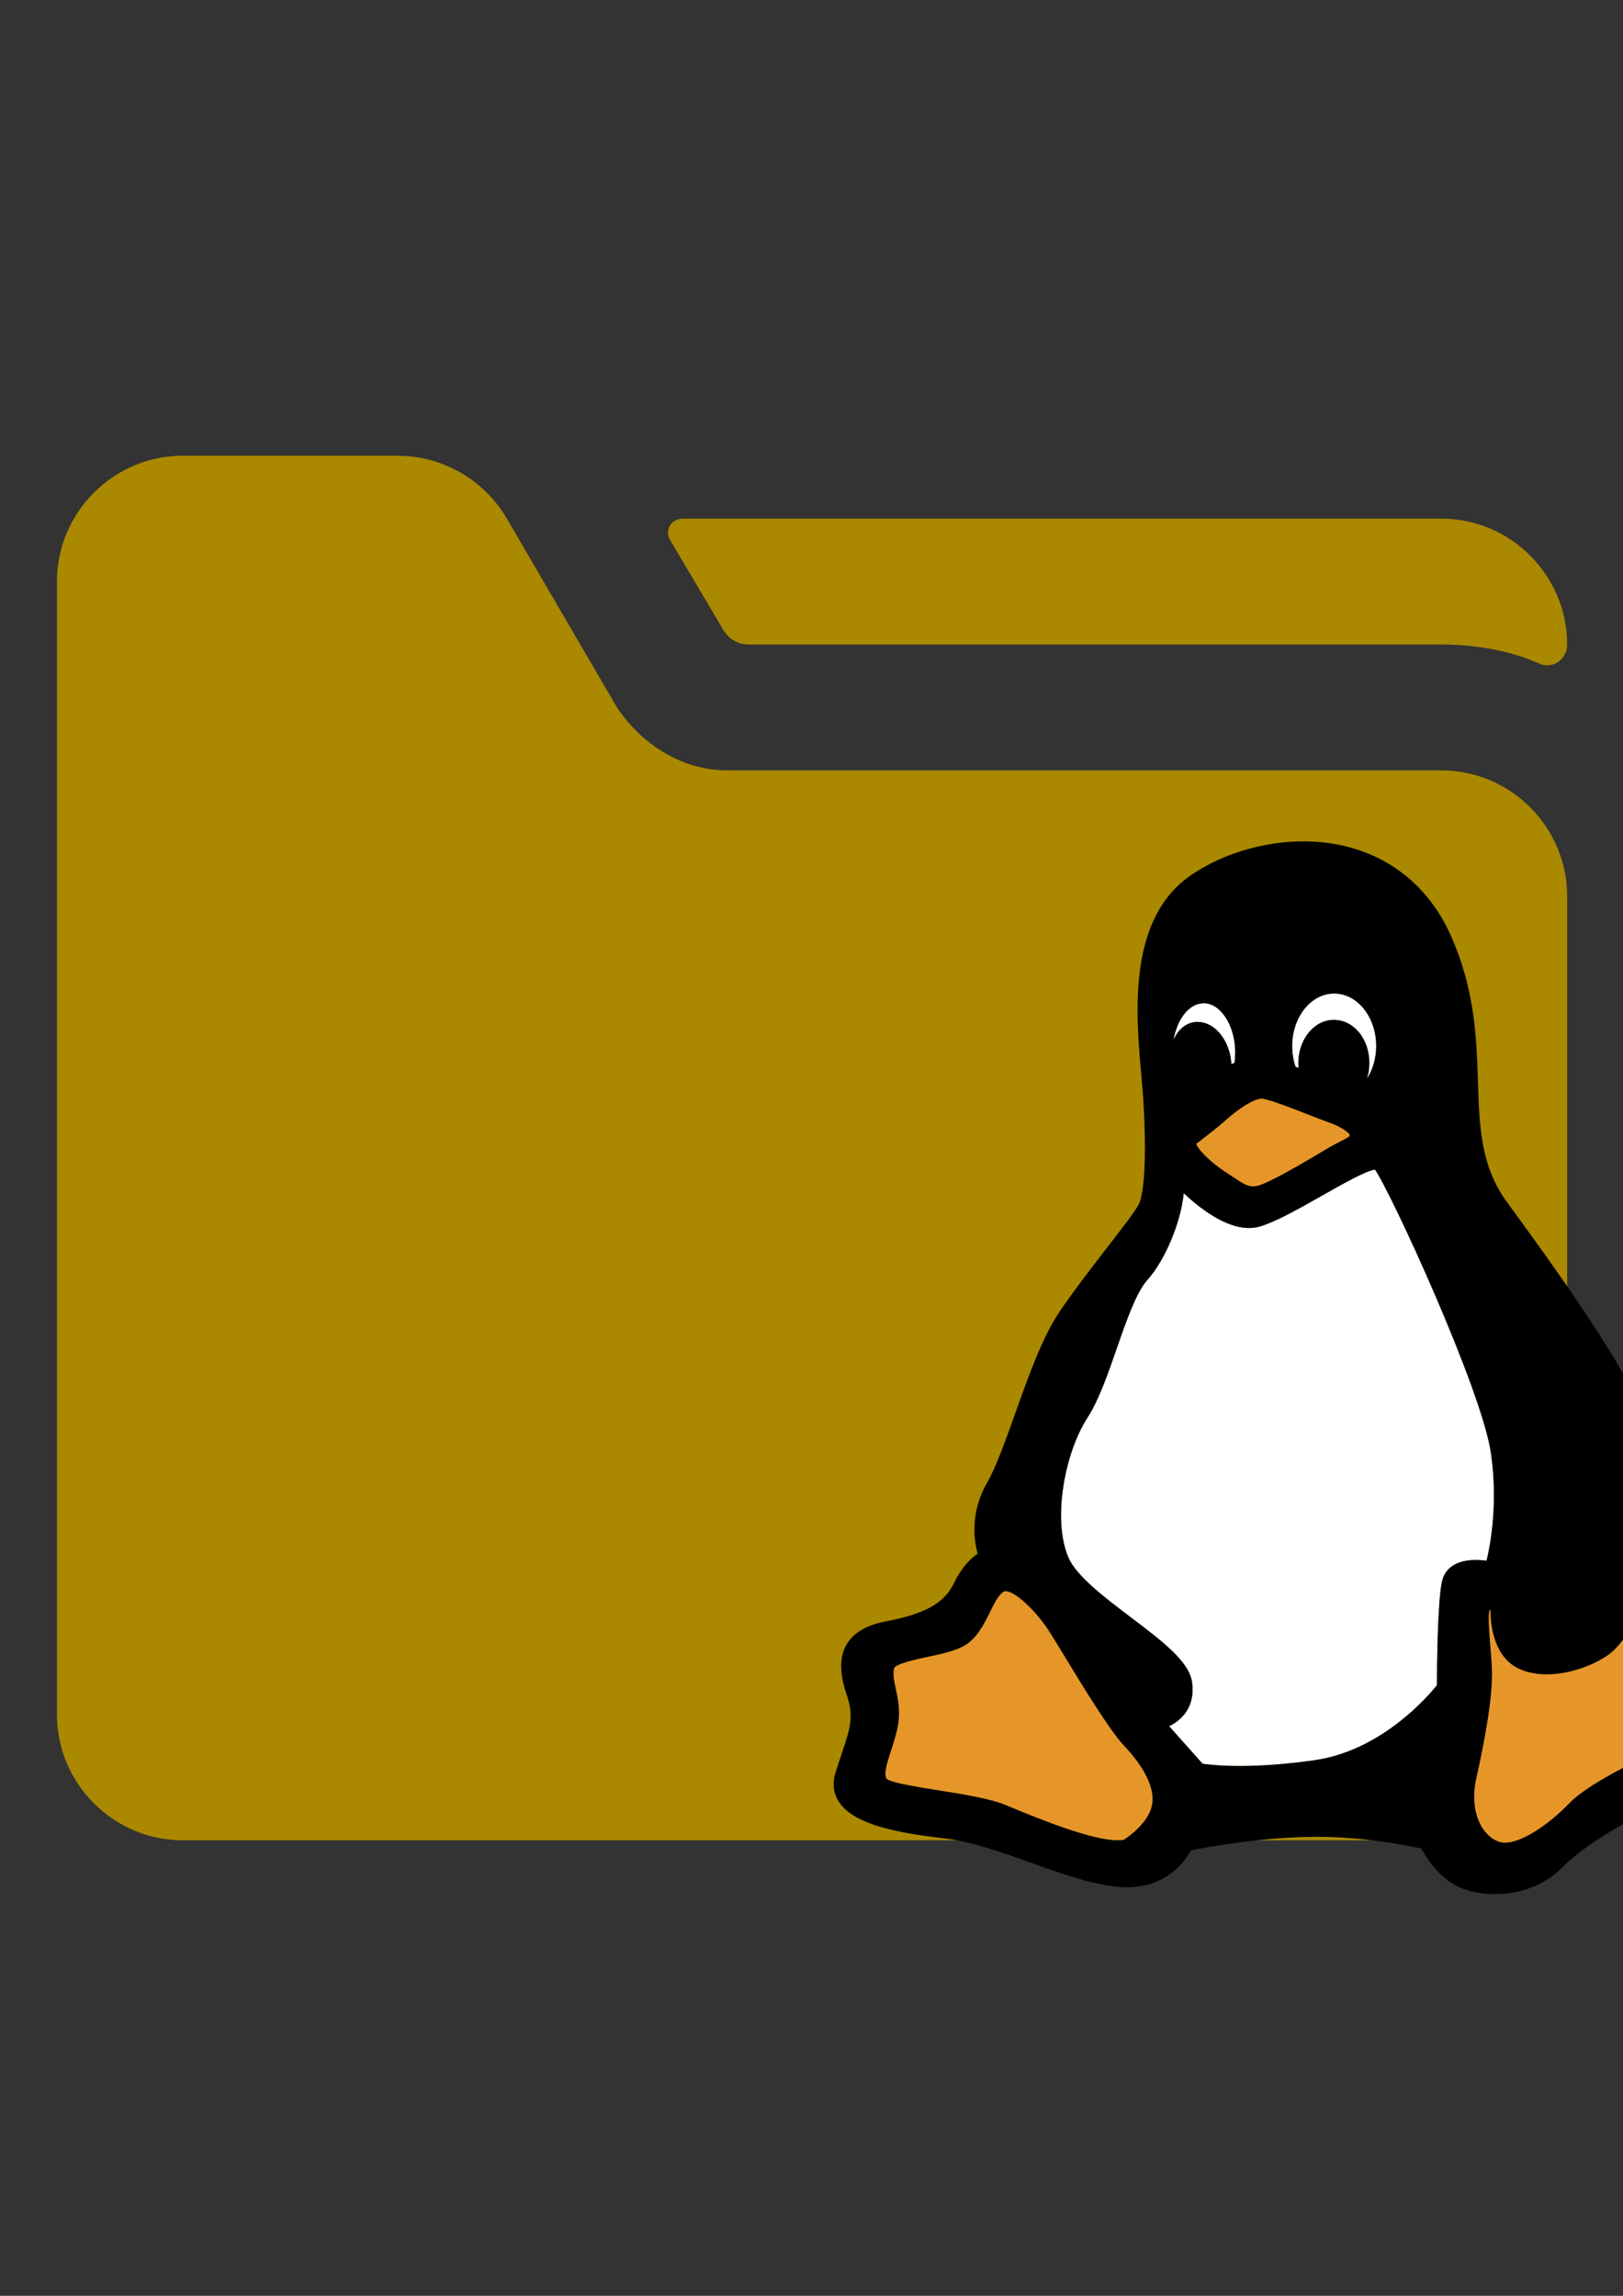 <?xml version="1.0" encoding="UTF-8" standalone="no"?>
<!-- Created with Inkscape (http://www.inkscape.org/) -->

<svg
   width="210mm"
   height="297mm"
   viewBox="0 0 210 297"
   version="1.1"
   id="svg5"
   inkscape:version="1.1.2 (0a00cf5339, 2022-02-04)"
   sodipodi:docname="linux-close.svg"
   xmlns:inkscape="http://www.inkscape.org/namespaces/inkscape"
   xmlns:sodipodi="http://sodipodi.sourceforge.net/DTD/sodipodi-0.dtd"
   xmlns="http://www.w3.org/2000/svg"
   xmlns:svg="http://www.w3.org/2000/svg">
  <rect x="0" y="0" width="210" height="297" fill="#333333" stroke="none"/>
  <sodipodi:namedview
     id="namedview7"
     pagecolor="#505050"
     bordercolor="#eeeeee"
     borderopacity="1"
     inkscape:pageshadow="0"
     inkscape:pageopacity="0"
     inkscape:pagecheckerboard="0"
     inkscape:document-units="mm"
     showgrid="false"
     inkscape:zoom="0.72782688"
     inkscape:cx="397.07245"
     inkscape:cy="561.25984"
     inkscape:window-width="1920"
     inkscape:window-height="1006"
     inkscape:window-x="0"
     inkscape:window-y="0"
     inkscape:window-maximized="1"
     inkscape:current-layer="layer1" />
  <defs
     id="defs2" />
  <g
     inkscape:label="Layer 1"
     inkscape:groupmode="layer"
     id="layer1">
    <g
       style="fill:#aa8800"
       id="g108"
       transform="matrix(4.071,0,0,4.071,-0.775,42.667)">
      <g
         id="g97"
         style="fill:#aa8800">
        <path
           d="M 46,14 H 23.3 c -1.4,0 -2.7,-0.8 -3.5,-2 L 16.3,6 C 15.6,4.8 14.3,4 12.8,4 H 6 C 3.8,4 2,5.8 2,8 v 8 28 c 0,2.2 1.8,4 4,4 h 40 c 2.2,0 4,-1.8 4,-4 V 18 c 0,-2.2 -1.8,-4 -4,-4 z"
           id="path93"
           style="fill:#aa8800" />
        <path
           d="M 46,6 H 21.9 c -0.4,0 -0.6,0.4 -0.4,0.7 l 1.6,2.7 C 23.3,9.8 23.6,10 24,10 h 22 c 1.1,0 2.2,0.2 3.1,0.6 0.4,0.2 0.9,-0.1 0.9,-0.6 v 0 C 50,7.8 48.2,6 46,6 Z"
           id="path95"
           style="fill:#aa8800" />
      </g>
    </g>
    <g
       id="g215"
       transform="matrix(0.271,0,0,0.266,97.741,108.845)">
      <g
         id="g189">
        <path
           style="fill:#ffffff"
           d="m 259.345,110.181 c -0.076,-0.789 -0.112,-1.578 -0.112,-2.369 0,-11.578 7.584,-20.997 16.903,-20.997 9.537,0 17.007,9.223 17.007,20.997 0,2.666 -0.401,5.236 -1.148,7.61 2.795,-4.442 4.412,-10.032 4.412,-15.892 0,-14.079 -9,-25.535 -20.06,-25.535 -11.063,0 -20.06,11.455 -20.06,25.535 0,3.461 0.542,6.849 1.615,10.099 0.467,0.178 0.949,0.363 1.443,0.552 z"
           id="path183" />
        <path
           style="fill:#ffffff"
           d="m 209.407,87.924 c 0.604,-0.092 1.157,-0.134 1.707,-0.134 7.418,0 14.069,7.281 15.812,17.311 0.175,1.1 0.285,2.196 0.334,3.277 0.482,-0.245 0.972,-0.475 1.471,-0.688 0.245,-1.739 0.364,-3.369 0.364,-5.006 0,-12.986 -6.879,-23.957 -15.019,-23.957 -6.933,0 -12.775,7.636 -14.44,17.95 1.896,-4.704 5.357,-8.02 9.771,-8.753 z"
           id="path185" />
        <path
           style="fill:#ffffff"
           d="m 349.093,349.859 c 1.865,-7.908 5.575,-28.1 2.063,-52.525 -4.438,-30.87 -47.875,-126.994 -55.35,-137.727 -4.36,0.609 -15.946,7.304 -25.342,12.733 -10.896,6.295 -22.166,12.807 -29.829,15.019 -1.6,0.453 -3.273,0.677 -4.997,0.677 -11.199,0 -23.32,-9.468 -31.135,-16.926 -1.365,14.472 -9.078,32.835 -17.423,42.273 -5.271,6.045 -9.982,19.854 -14.538,33.21 -4.22,12.367 -8.583,25.157 -13.925,33.592 -10.809,16.842 -17.009,49.555 -9.144,68.159 3.806,9.018 17.62,19.668 29.807,29.062 14.905,11.491 27.776,21.413 29.196,31.419 1.657,11.831 -4.635,18.388 -10.927,21.497 l 15.961,18.263 c 2.466,0.374 8.405,1.091 17.712,1.091 10.886,0 22.97,-0.952 35.907,-2.834 31.763,-4.705 53.886,-30.88 58.261,-36.438 0.023,-7.363 0.248,-40.123 2.396,-50.366 0.834,-3.945 4.037,-10.547 16.136,-10.547 1.881,-0.003 3.672,0.162 5.171,0.368 z"
           id="path187" />
      </g>
      <g
         id="g197">
        <path
           style="fill:#e69629"
           d="m 210.488,147.081 c 0.623,2.422 6.136,8.617 14.71,14.242 1.217,0.781 2.359,1.558 3.431,2.286 4.756,3.232 6.871,4.559 10.29,4.098 5.034,-0.66 23.579,-11.904 31.499,-16.706 l 1.971,-1.194 c 2.949,-1.796 5.306,-3.023 7.2,-4.009 3.75,-1.951 4.089,-2.266 4.249,-2.978 -0.425,-1.103 -3.926,-4.056 -10.641,-6.364 -2.134,-0.764 -5.162,-1.974 -8.67,-3.374 -7.589,-3.03 -17.984,-7.176 -22.197,-7.922 -0.18,-0.034 -0.349,-0.045 -0.539,-0.045 -3.586,0 -10.831,4.499 -18.031,11.194 -3.549,3.204 -10.477,8.611 -13.272,10.772 z"
           id="path191" />
        <path
           style="fill:#e69629"
           d="m 147.149,395.532 c -3.119,-5.222 -5.815,-9.735 -7.27,-11.984 -5.738,-8.931 -15.696,-18.907 -20.442,-18.907 -0.416,0 -0.635,0.097 -0.777,0.181 -2.533,1.442 -4.662,5.837 -6.723,10.084 -2.847,5.875 -6.075,12.535 -12.036,16.146 -4.41,2.676 -11.152,4.138 -17.668,5.555 -4.637,1.007 -15.493,3.362 -16.003,5.562 -0.703,2.968 -0.049,6.033 0.781,9.913 0.977,4.578 2.196,10.274 1.158,17.267 -0.732,4.386 -2.063,8.575 -3.354,12.627 -1.793,5.637 -3.826,12.03 -2.073,13.995 2.162,1.909 15.207,4.019 24.731,5.562 11.972,1.937 24.351,3.942 31.932,7.118 l 2.009,0.846 c 13.579,5.706 38.854,16.329 51.622,16.329 1.162,0 2.152,-0.094 2.951,-0.274 2.202,-1.482 11.531,-8.184 13.284,-16.424 2.394,-10.619 -7.338,-23.005 -13.349,-29.444 -6.672,-7.165 -19.445,-28.544 -28.773,-44.152 z"
           id="path193" />
        <path
           style="fill:#e69629"
           d="m 435.761,420.974 -1.556,-0.819 c -10.688,-5.65 -16.307,-20.984 -15.563,-32.542 0.139,-2.129 -0.126,-3.78 -0.557,-5.045 -1.974,3.247 -4.793,7.348 -8.143,10.697 -5.691,5.692 -19.584,11.833 -32.105,11.833 -4.67,0 -8.927,-0.823 -12.652,-2.448 -12.498,-5.451 -14.202,-21.081 -14.234,-28.917 -0.185,0.052 -0.354,0.112 -0.505,0.183 -0.764,2.701 -0.024,11.806 0.475,17.935 0.267,3.279 0.542,6.669 0.705,9.78 0.708,13.708 -3.658,36.958 -7.447,54.049 -3.597,16.732 3.097,28.464 11.224,30.997 0.73,0.232 1.551,0.346 2.453,0.346 7.487,0 19.886,-7.749 30.848,-19.285 7.788,-8.189 25.122,-17.04 40.416,-24.85 8.622,-4.402 17.537,-8.956 20.071,-11.271 0.564,-0.525 0.648,-0.819 0.65,-0.821 -0.16,-2.514 -10.273,-7.824 -14.08,-9.822 z"
           id="path195" />
      </g>
      <path
         d="m 461.071,411.093 c -15.014,-6.147 -21.437,-14.308 -20.816,-26.485 0.64,-14.212 -7.423,-24.62 -11.252,-28.733 2.313,-8.837 9.073,-39.406 0.007,-65.959 -9.743,-28.42 -39.49,-71.825 -70.183,-114.492 -12.565,-17.522 -13.159,-36.57 -13.846,-58.625 -0.658,-21.036 -1.4,-44.88 -13.131,-71.387 C 319.095,16.55 293.501,0 261.628,0 c -18.961,0 -38.424,5.926 -53.401,16.257 -30.67,21.167 -26.616,67.316 -23.933,97.851 0.368,4.182 0.713,8.132 0.915,11.504 1.786,29.908 0.161,45.672 -1.964,50.463 -1.375,3.131 -8.143,12.041 -15.306,21.476 -7.408,9.758 -15.807,20.816 -22.691,31.121 -8.214,12.401 -14.845,31.355 -21.257,49.684 -4.692,13.411 -9.124,26.08 -13.438,33.655 -8.177,14.564 -6.142,28.145 -4.444,34.422 -3.096,2.15 -7.568,6.386 -11.343,14.366 -4.563,9.736 -13.821,14.967 -33.072,18.669 -8.847,1.81 -14.947,5.53 -18.137,11.056 -4.642,8.043 -2.113,18.148 0.193,25.056 3.408,10.151 1.284,16.577 -2.577,28.246 -0.89,2.691 -1.899,5.741 -2.921,9.102 -1.61,5.308 -1.029,10.131 1.722,14.341 7.27,11.113 28.486,15.033 50.326,17.613 13.04,1.548 27.312,6.763 41.116,11.808 13.525,4.942 27.511,10.054 40.223,11.605 1.932,0.243 3.846,0.364 5.691,0.364 19.194,0 27.866,-12.735 30.616,-17.967 6.894,-1.407 30.673,-5.912 55.181,-6.518 24.469,-0.697 48.143,4.135 54.85,5.635 2.108,4.036 7.667,13.253 16.527,18.004 4.87,2.662 11.647,4.188 18.588,4.188 0.002,0 0,0 0.002,0 7.413,0 21.516,-1.753 32.678,-13.497 11.133,-11.796 38.949,-26.859 59.261,-37.856 4.533,-2.454 8.773,-4.751 12.491,-6.822 11.41,-6.325 17.636,-15.362 17.081,-24.794 -0.464,-7.838 -5.65,-14.71 -13.534,-17.939 z M 276.345,73.995 c 11.061,0 20.06,11.455 20.06,25.535 0,5.859 -1.617,11.449 -4.412,15.892 0.745,-2.374 1.148,-4.944 1.148,-7.61 0,-11.774 -7.47,-20.997 -17.007,-20.997 -9.32,0 -16.903,9.419 -16.903,20.997 0,0.791 0.039,1.58 0.112,2.369 -0.494,-0.188 -0.975,-0.374 -1.445,-0.552 -1.073,-3.25 -1.615,-6.638 -1.615,-10.099 10e-4,-14.079 8.999,-25.535 20.062,-25.535 z m -34.016,51.169 c 4.214,0.744 14.606,4.892 22.197,7.922 3.508,1.4 6.539,2.61 8.67,3.374 6.715,2.308 10.217,5.261 10.641,6.364 -0.159,0.713 -0.499,1.027 -4.249,2.978 -1.894,0.985 -4.25,2.211 -7.2,4.009 l -1.971,1.194 c -7.92,4.803 -26.465,16.048 -31.499,16.706 -3.42,0.46 -5.535,-0.868 -10.29,-4.098 -1.073,-0.73 -2.214,-1.506 -3.431,-2.286 -8.573,-5.627 -14.088,-11.82 -14.71,-14.242 2.795,-2.16 9.723,-7.568 13.27,-10.771 7.2,-6.695 14.445,-11.194 18.031,-11.194 0.19,-0.003 0.362,0.01 0.541,0.044 z m -28.256,-46.44 c 8.142,0 15.019,10.97 15.019,23.957 0,1.638 -0.118,3.267 -0.364,5.006 -0.499,0.213 -0.989,0.445 -1.471,0.688 -0.049,-1.083 -0.161,-2.177 -0.334,-3.277 -1.742,-10.03 -8.394,-17.311 -15.812,-17.311 -0.549,0 -1.101,0.042 -1.707,0.134 -4.413,0.735 -7.875,4.049 -9.772,8.751 1.667,-10.313 7.51,-17.948 14.441,-17.948 z m -24.802,390.404 c -1.753,8.241 -11.083,14.942 -13.284,16.424 -0.799,0.18 -1.788,0.274 -2.951,0.274 -12.768,0 -38.043,-10.623 -51.622,-16.329 l -2.009,-0.846 c -7.583,-3.178 -19.961,-5.18 -31.932,-7.118 -9.525,-1.543 -22.568,-3.653 -24.731,-5.562 -1.753,-1.966 0.28,-8.358 2.073,-13.995 1.291,-4.052 2.624,-8.241 3.354,-12.627 1.036,-6.993 -0.181,-12.691 -1.158,-17.267 -0.829,-3.881 -1.484,-6.945 -0.781,-9.913 0.51,-2.199 11.366,-4.554 16.003,-5.562 6.518,-1.417 13.26,-2.879 17.668,-5.555 5.961,-3.611 9.189,-10.27 12.036,-16.146 2.061,-4.247 4.19,-8.642 6.723,-10.084 0.143,-0.086 0.361,-0.181 0.777,-0.181 4.746,0 14.704,9.975 20.442,18.907 1.455,2.249 4.151,6.76 7.27,11.984 9.329,15.609 22.102,36.987 28.773,44.151 6.011,6.44 15.742,18.825 13.349,29.445 z M 327.787,360.037 c -2.145,10.243 -2.372,43.003 -2.396,50.366 -4.375,5.558 -26.498,31.732 -58.261,36.438 -12.938,1.88 -25.019,2.834 -35.907,2.834 -9.307,0 -15.246,-0.719 -17.712,-1.091 L 197.55,430.321 c 6.292,-3.109 12.584,-9.666 10.927,-21.497 -1.42,-10.005 -14.291,-19.928 -29.196,-31.419 -12.187,-9.394 -26.001,-20.042 -29.807,-29.062 -7.865,-18.602 -1.665,-51.315 9.144,-68.159 5.342,-8.434 9.705,-21.225 13.925,-33.592 4.556,-13.356 9.268,-27.166 14.538,-33.21 8.345,-9.438 16.057,-27.801 17.423,-42.273 7.814,7.458 19.936,16.926 31.135,16.926 1.724,0 3.398,-0.225 4.997,-0.677 7.662,-2.213 18.931,-8.724 29.829,-15.019 9.396,-5.429 20.982,-12.124 25.342,-12.733 7.475,10.734 50.912,106.858 55.35,137.727 3.512,24.425 -0.198,44.616 -2.063,52.525 -1.501,-0.206 -3.29,-0.371 -5.17,-0.371 -12.1,10e-4 -15.303,6.605 -16.137,10.55 z m 121.407,71.584 c -2.533,2.315 -11.449,6.869 -20.071,11.271 -15.295,7.808 -32.631,16.661 -40.416,24.85 -10.962,11.536 -23.361,19.285 -30.848,19.285 -0.901,0 -1.722,-0.114 -2.453,-0.346 -8.128,-2.533 -14.821,-14.266 -11.224,-30.997 3.789,-17.093 8.153,-40.341 7.447,-54.049 -0.163,-3.112 -0.438,-6.502 -0.705,-9.78 -0.499,-6.127 -1.239,-15.233 -0.475,-17.935 0.151,-0.071 0.319,-0.131 0.505,-0.183 0.032,7.836 1.734,23.467 14.234,28.917 3.725,1.625 7.982,2.448 12.652,2.448 12.521,0 26.414,-6.141 32.105,-11.833 3.351,-3.349 6.169,-7.45 8.143,-10.697 0.431,1.264 0.697,2.916 0.557,5.044 -0.744,11.558 4.873,26.891 15.563,32.542 l 1.556,0.819 c 3.807,1.996 13.92,7.307 14.083,9.824 -0.005,0 -0.089,0.296 -0.653,0.82 z"
         id="path199" />
    </g>
  </g>
</svg>
